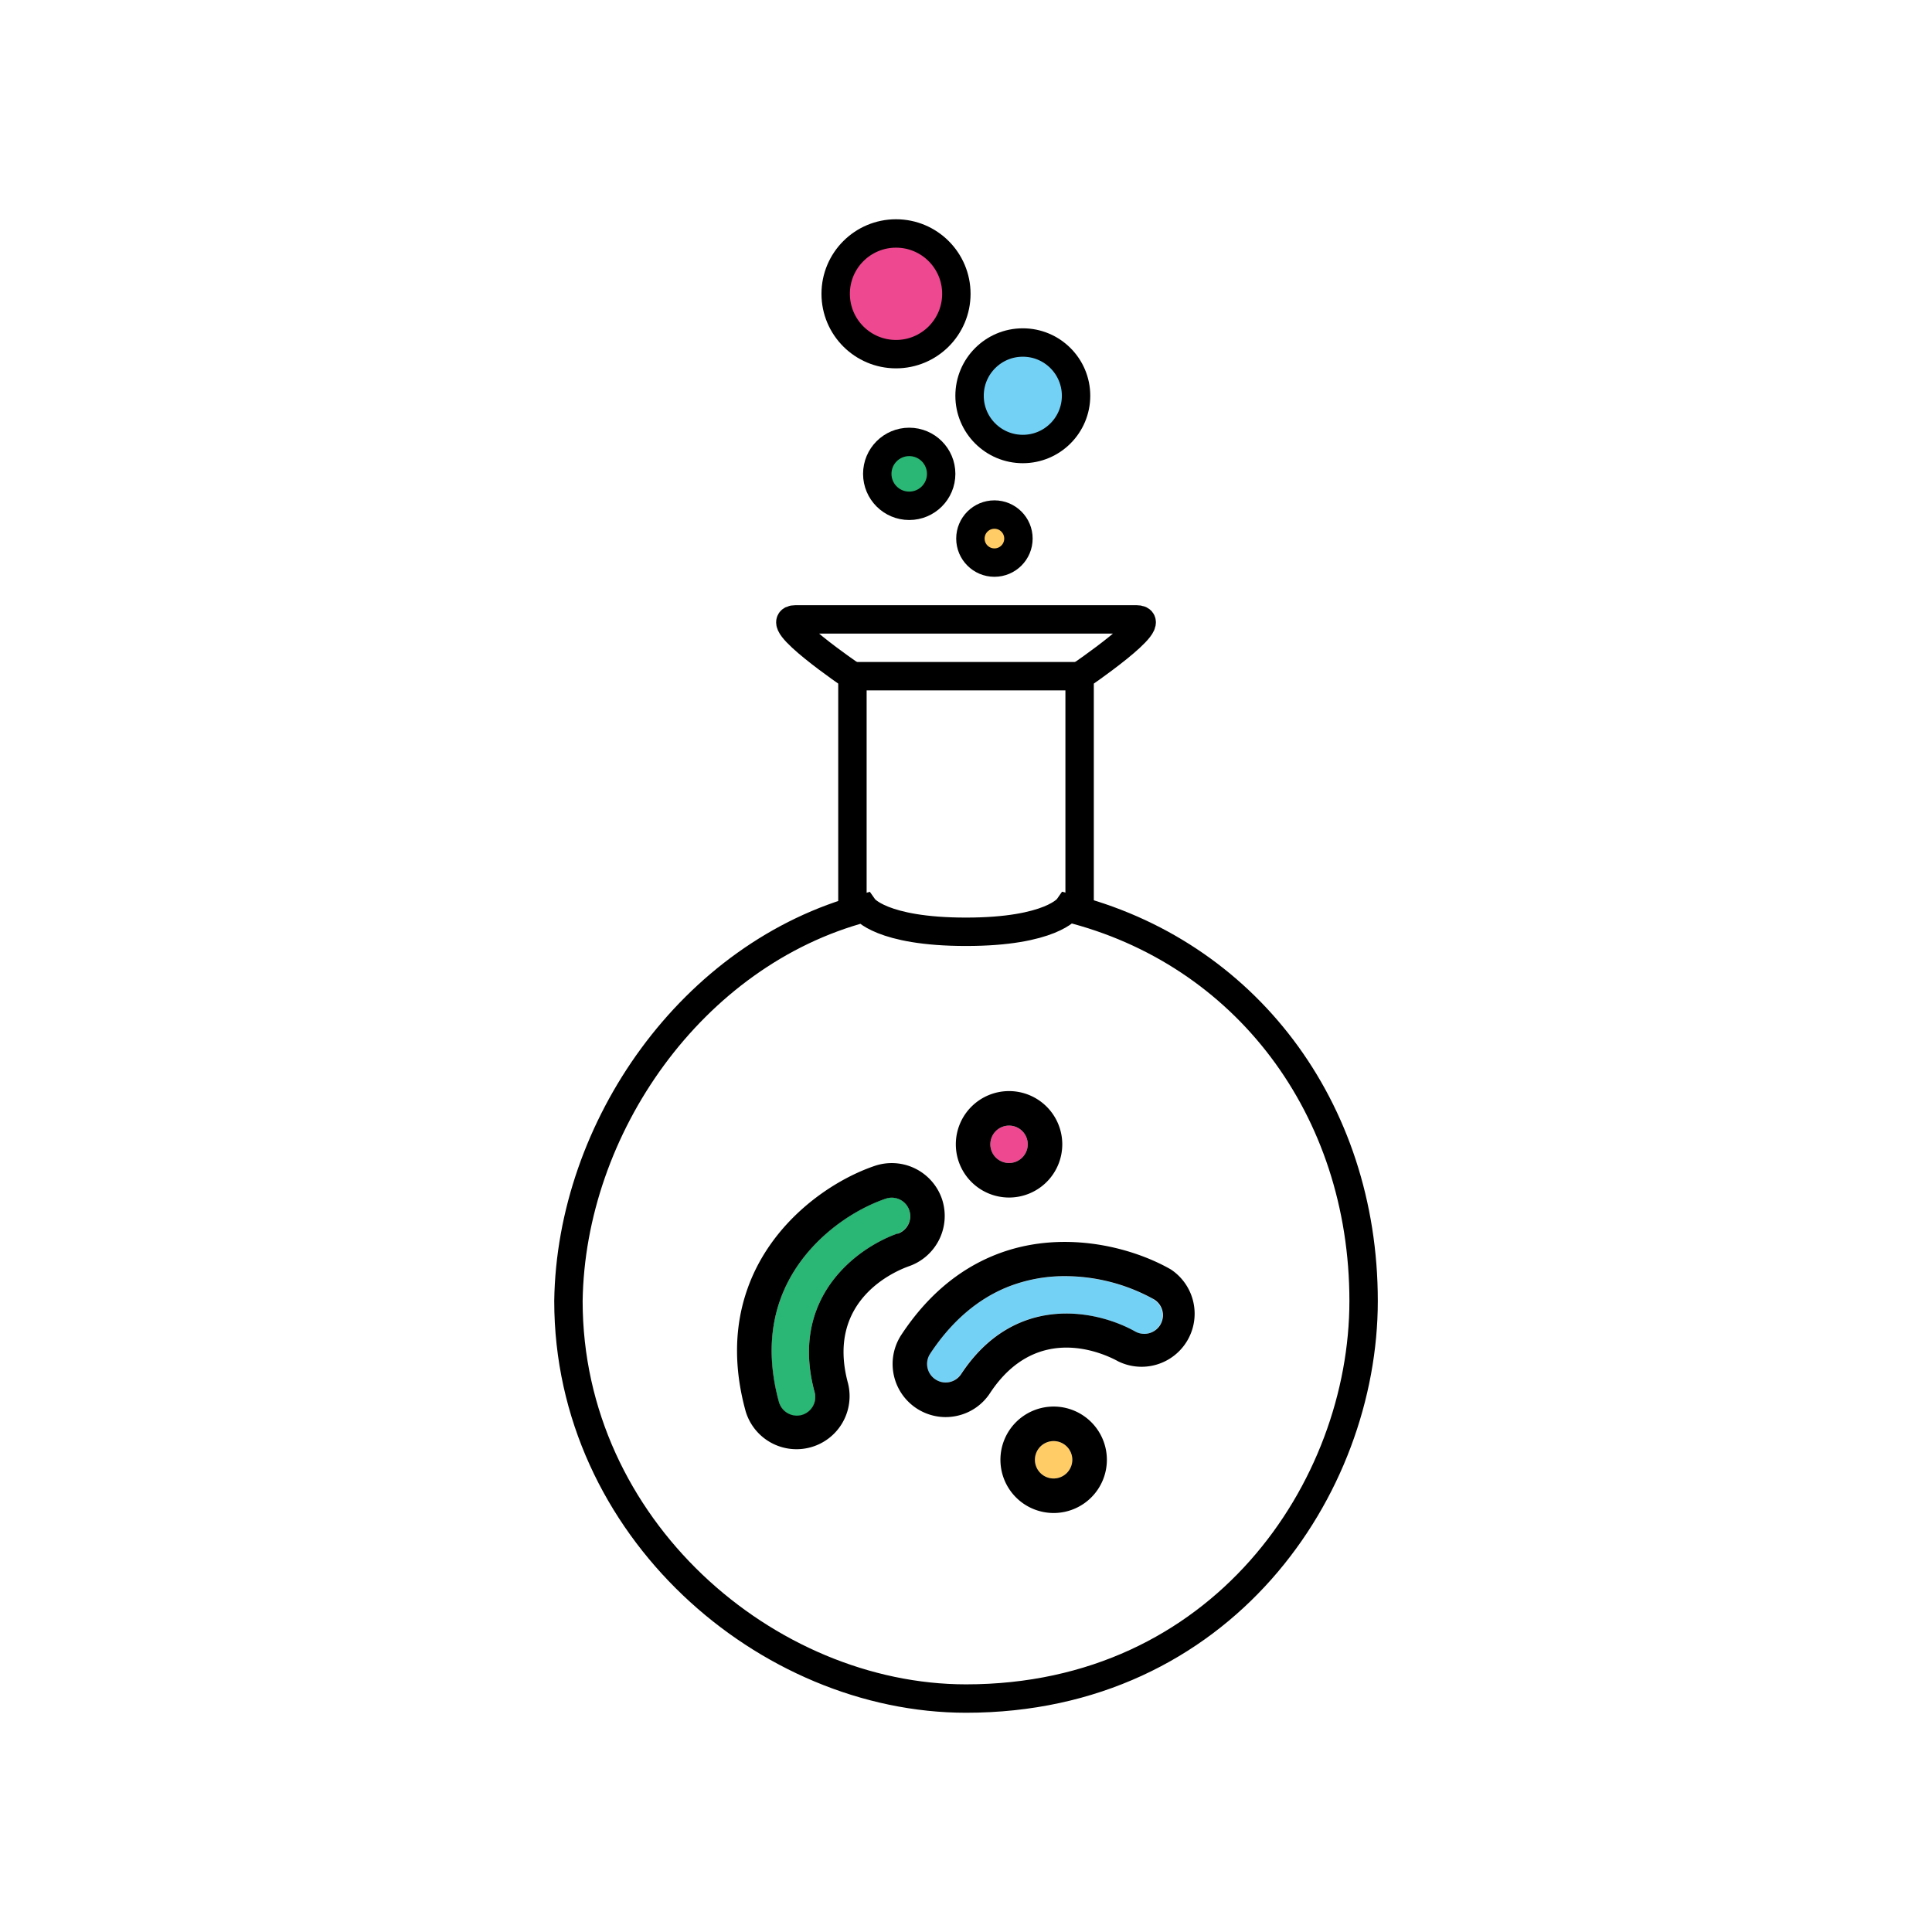 <?xml version="1.0" encoding="UTF-8" standalone="no"?>
<svg
   inkscape:export-ydpi="289.27777"
   inkscape:export-xdpi="289.27777"
   inkscape:export-filename="spaam-AncientMetagenomicLabs_logo.png"
   sodipodi:docname="spaam-AncientMetagenomicLabs_logo.svg"
   inkscape:version="1.2.2 (1:1.2.2+202212051551+b0a8486541)"
   id="svg8"
   version="1.1"
   viewBox="0 0 90 90"
   height="90mm"
   width="90mm"
   xml:space="preserve"
   xmlns:inkscape="http://www.inkscape.org/namespaces/inkscape"
   xmlns:sodipodi="http://sodipodi.sourceforge.net/DTD/sodipodi-0.dtd"
   xmlns="http://www.w3.org/2000/svg"
   xmlns:svg="http://www.w3.org/2000/svg"
   xmlns:rdf="http://www.w3.org/1999/02/22-rdf-syntax-ns#"
   xmlns:cc="http://creativecommons.org/ns#"
   xmlns:dc="http://purl.org/dc/elements/1.1/"><defs
     id="defs2"><style
       id="style859">.cls-1{fill:#ee4890;}.cls-2{fill:#fc6;}.cls-3{fill:#2ab675;}.cls-4{fill:#74d1f6;}</style></defs><sodipodi:namedview
     inkscape:pagecheckerboard="true"
     units="px"
     fit-margin-bottom="0"
     fit-margin-right="0"
     fit-margin-left="0"
     fit-margin-top="0"
     inkscape:window-maximized="0"
     inkscape:window-y="114"
     inkscape:window-x="50"
     inkscape:window-height="752"
     inkscape:window-width="1263"
     showgrid="true"
     inkscape:document-rotation="0"
     inkscape:current-layer="layer1"
     inkscape:document-units="mm"
     inkscape:cy="300.3741"
     inkscape:cx="244.01873"
     inkscape:zoom="0.88722696"
     inkscape:pageshadow="2"
     inkscape:pageopacity="0.0"
     borderopacity="1.0"
     bordercolor="#666666"
     pagecolor="#ffffff"
     id="base"
     inkscape:snap-bbox="true"
     inkscape:bbox-nodes="true"
     inkscape:showpageshadow="2"
     inkscape:deskcolor="#d1d1d1"><inkscape:grid
       originy="-105.833"
       originx="-211.667"
       id="grid833"
       type="xygrid" /></sodipodi:namedview><g
     transform="translate(-205.433,-105.648)"
     id="layer1"
     inkscape:groupmode="layer"
     inkscape:label="Layer 1"><g
       id="g880"
       transform="matrix(0.5,0,0,0.5,7.488,126.657)"><path
         style="fill:none;stroke:#000000;stroke-width:2.646;stroke-linecap:butt;stroke-linejoin:miter;stroke-dasharray:none;stroke-opacity:1"
         d="M 496.475,42.148 V 20.981 c 0,0 7.786,-5.292 5.292,-5.292 -7.938,-3e-6 -23.812,-3e-6 -31.75,-3e-6 -2.495,0 5.292,5.292 5.292,5.292 V 42.148"
         id="path3111-5"
         sodipodi:nodetypes="ccsscc" /><path
         style="fill:none;stroke:#000000;stroke-width:2.646;stroke-linecap:butt;stroke-linejoin:miter;stroke-dasharray:none;stroke-opacity:1"
         d="m 485.892,44.794 c -7.938,0 -9.506,-2.208 -9.506,-2.208 -16.029,4.263 -27.304,20.474 -27.536,36.604 -10e-6,21.167 18.521,37.042 37.042,37.042 11.906,0 21.167,-4.895 27.451,-11.973 6.284,-7.078 9.591,-16.338 9.591,-25.069 0,-17.978 -11.077,-32.533 -27.536,-36.626 0,0 -1.568,2.23 -9.506,2.23 z"
         id="path3113-3"
         sodipodi:nodetypes="sccssccs" /><path
         style="fill:none;stroke:#000000;stroke-width:2.646;stroke-linecap:butt;stroke-linejoin:miter;stroke-dasharray:none;stroke-opacity:1"
         d="m 475.308,20.981 h 21.167"
         id="path3142-5" /><circle
         style="fill:#ffcc66;fill-opacity:1;stroke:#000000;stroke-width:2.646;stroke-linecap:round;stroke-dasharray:none;paint-order:markers fill stroke"
         id="path3922-62"
         cx="488.538"
         cy="8.16"
         r="2.238" /><circle
         style="fill:#2ab675;fill-opacity:1;stroke:#000000;stroke-width:2.646;stroke-linecap:round;stroke-dasharray:none;paint-order:markers fill stroke"
         id="path3922-6-9"
         cx="480.6"
         cy="2.13"
         r="2.977" /><circle
         style="fill:#74d1f6;fill-opacity:1;stroke:#000000;stroke-width:2.646;stroke-linecap:round;stroke-dasharray:none;paint-order:markers fill stroke"
         id="path3922-7-1"
         cx="491.183"
         cy="-5.146"
         r="4.961" /><circle
         style="fill:#ee4890;fill-opacity:1;stroke:#000000;stroke-width:2.646;stroke-linecap:round;stroke-dasharray:none;paint-order:markers fill stroke"
         id="path3922-7-1-2"
         cx="479.37"
         cy="-14.645"
         r="5.622" /><g
         id="g5660"
         transform="matrix(0.357,0,0,0.357,459.231,52.685)"><path
           class="cls-1"
           d="m 85.91,28.48 a 4.88,4.88 0 1 0 4.88,4.88 4.89,4.89 0 0 0 -4.88,-4.88 z"
           id="path1148"
           style="fill:#ee4890" /><path
           d="M 85.91,19.47 A 13.89,13.89 0 1 0 99.8,33.36 13.9,13.9 0 0 0 85.91,19.47 Z m 0,18.77 a 4.88,4.88 0 1 1 4.88,-4.88 4.89,4.89 0 0 1 -4.88,4.88 z"
           id="path1150" /><path
           class="cls-2"
           d="m 97.55,110.81 a 4.88,4.88 0 1 0 4.87,4.88 4.89,4.89 0 0 0 -4.87,-4.88 z"
           id="path1152"
           style="fill:#ffcc66" /><path
           d="m 97.55,101.8 a 13.89,13.89 0 1 0 13.89,13.89 13.9,13.9 0 0 0 -13.89,-13.89 z m 0,18.77 a 4.88,4.88 0 1 1 4.87,-4.88 4.89,4.89 0 0 1 -4.87,4.88 z"
           id="path1154" /><path
           class="cls-3"
           d="m 59.86,50.52 a 4.85,4.85 0 0 0 -4.57,-3.27 5,5 0 0 0 -1.56,0.26 C 44.19,50.76 31.24,59.64 26.17,74 v 0 c -2.84,8 -3,17 -0.31,26.69 a 4.82,4.82 0 0 0 8.85,1.12 4.78,4.78 0 0 0 0.47,-3.66 C 28.54,73.75 45.67,60.6 56.83,56.66 a 4.86,4.86 0 0 0 3.03,-6.14 z"
           id="path1156"
           style="fill:#2ab675" /><path
           d="M 68.4,47.63 A 13.85,13.85 0 0 0 50.83,39 C 39.37,42.89 23.83,53.61 17.67,71 14.2,80.74 14,91.53 17.16,103 A 13.85,13.85 0 0 0 43.88,95.72 C 38,74.07 56.13,66.47 59.81,65.17 A 13.9,13.9 0 0 0 68.4,47.63 Z m -11.57,9 C 45.67,60.6 28.54,73.75 35.18,98.11 A 4.85,4.85 0 0 1 31.79,104 4.85,4.85 0 0 1 25.86,100.61 C 23.22,91 23.33,82 26.17,74 v 0 c 5.07,-14.32 18,-23.2 27.56,-26.45 a 5,5 0 0 1 1.56,-0.26 4.83,4.83 0 0 1 1.54,9.41 z"
           id="path1158" /><path
           class="cls-4"
           d="m 123.62,73.8 a 48,48 0 0 0 -23.08,-6 40.13,40.13 0 0 0 -15,2.81 c -7.9,3.18 -14.71,9 -20.23,17.42 a 4.83,4.83 0 0 0 5,7.38 4.75,4.75 0 0 0 3,-2.07 C 87.2,72.26 108.4,76.41 118.73,82.19 a 4.831,4.831 0 1 0 4.81,-8.38 z"
           id="path1160"
           style="fill:#74d1f6" /><path
           d="M 128.11,66 C 117.61,60 99.29,55.39 82.2,62.26 72.56,66.13 64.35,73.13 57.8,83.08 a 13.86,13.86 0 0 0 11.54,21.47 14.28,14.28 0 0 0 2.82,-0.29 13.76,13.76 0 0 0 8.77,-5.95 C 93.28,79.54 111,88.13 114.39,90 a 13.85,13.85 0 0 0 13.72,-24 z m -2.69,14.4 a 4.88,4.88 0 0 1 -6.61,1.8 C 108.48,76.42 87.28,72.27 73.39,93.35 A 4.82,4.82 0 0 1 66.71,94.72 4.83,4.83 0 0 1 65.33,88 C 70.85,79.62 77.66,73.76 85.56,70.58 a 40.13,40.13 0 0 1 15,-2.81 48,48 0 0 1 23.08,6 4.83,4.83 0 0 1 1.78,6.61 z"
           id="path1162" /></g><g
         id="g5660-2"
         transform="matrix(0.357,0,0,0.357,348.827,49.511)" /></g></g></svg>
